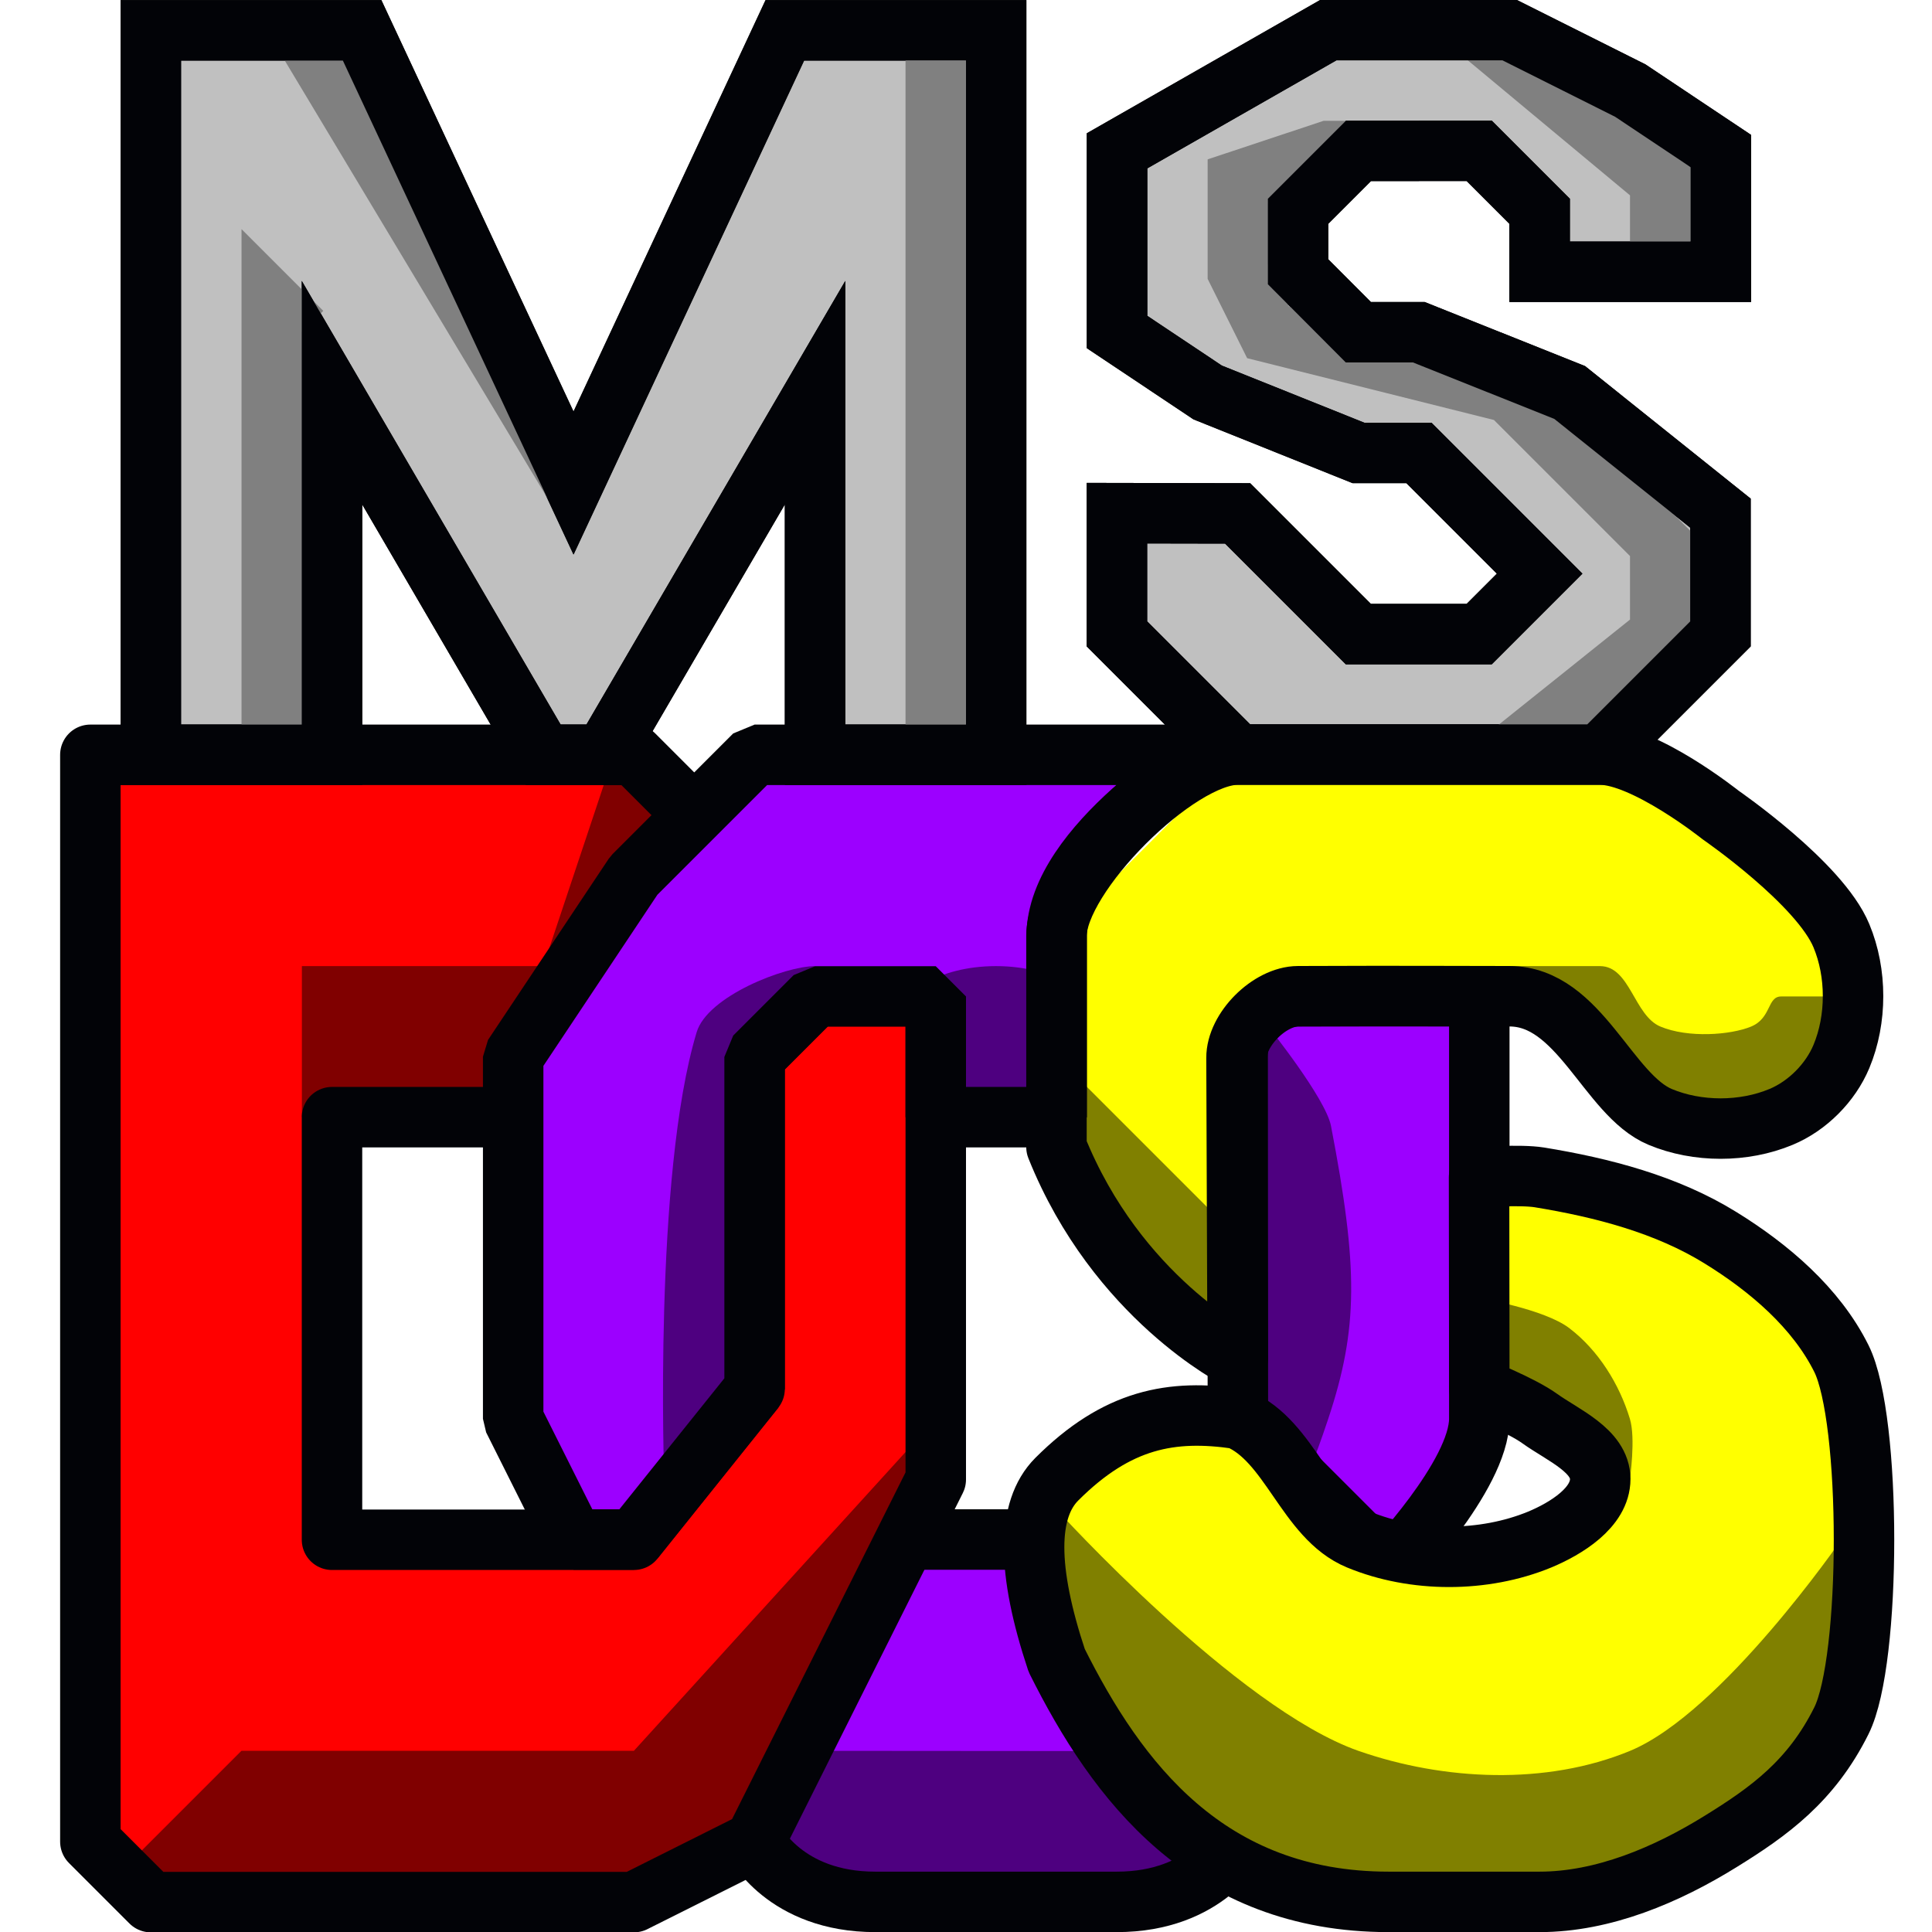 <?xml version="1.0" encoding="UTF-8" standalone="no"?>
<!-- Created with Inkscape (http://www.inkscape.org/) -->

<svg
   xmlns:dc="http://purl.org/dc/elements/1.1/"
   xmlns:cc="http://creativecommons.org/ns#"
   xmlns:rdf="http://www.w3.org/1999/02/22-rdf-syntax-ns#"
   xmlns:svg="http://www.w3.org/2000/svg"
   xmlns="http://www.w3.org/2000/svg"
   xmlns:xlink="http://www.w3.org/1999/xlink"
   xmlns:sodipodi="http://sodipodi.sourceforge.net/DTD/sodipodi-0.dtd"
   xmlns:inkscape="http://www.inkscape.org/namespaces/inkscape"
   width="32"
   height="32"
   viewBox="0 0 8.467 8.467"
   version="1.1"
   id="svg8"
   inkscape:version="0.92.3 (2405546, 2018-03-11)"
   sodipodi:docname="dosemu32.svg">
  <defs
     id="defs2" />
  <sodipodi:namedview
     id="base"
     pagecolor="#ffffff"
     bordercolor="#666666"
     borderopacity="1.0"
     inkscape:pageopacity="0.0"
     inkscape:pageshadow="2"
     inkscape:zoom="11.2"
     inkscape:cx="26.752868"
     inkscape:cy="17.945681"
     inkscape:document-units="mm"
     inkscape:current-layer="layer1"
     showgrid="true"
     units="px"
     inkscape:pagecheckerboard="false"
     inkscape:window-width="1920"
     inkscape:window-height="948"
     inkscape:window-x="0"
     inkscape:window-y="27"
     inkscape:window-maximized="1">
    <inkscape:grid
       type="xygrid"
       id="grid3713"
       empspacing="2"
       spacingx="0.132"
       spacingy="0.132" />
  </sodipodi:namedview>
  <g
     inkscape:label="Layer 1"
     inkscape:groupmode="layer"
     id="layer1"
     transform="translate(0,-288.533)">
    <path
       style="opacity:1;fill:#9c00ff;fill-opacity:1;fill-rule:nonzero;stroke:none;stroke-width:0.265;stroke-linecap:butt;stroke-linejoin:bevel;stroke-miterlimit:4;stroke-dasharray:none;stroke-opacity:1"
       d="m 5.424,293.164 c 0,-0.132 0.265,-0.265 0.265,-0.265 h 0.794 v 1.852 c 0,0.249 -0.397,0.661 -0.397,0.661 l -0.661,-0.661 c 0,0 10e-8,-1.058 0,-1.587 z"
       id="path859"
       inkscape:connector-curvature="0"
       sodipodi:nodetypes="sccsccs" />
    <path
       style="opacity:1;fill:#4e0080;fill-opacity:1;fill-rule:nonzero;stroke:none;stroke-width:0.265;stroke-linecap:butt;stroke-linejoin:round;stroke-miterlimit:4;stroke-dasharray:none;stroke-opacity:1"
       d="m 5.424,293.164 v 1.587 l 0.265,0.265 c 0,0 0,0.132 0.132,-0.265 0.132,-0.397 0.132,-0.661 0.012,-1.284 -0.024,-0.122 -0.276,-0.436 -0.276,-0.436 z"
       id="path970"
       inkscape:connector-curvature="0"
       sodipodi:nodetypes="ccczscc" />
    <path
       style="opacity:1;fill:#c0c0c0;fill-opacity:1;fill-rule:nonzero;stroke:#020307;stroke-width:0.265;stroke-linecap:butt;stroke-linejoin:miter;stroke-miterlimit:4;stroke-dasharray:none;stroke-opacity:1"
       d="m 0.661,291.841 v -3.175 H 1.587 l 0.926,1.984 0.926,-1.984 0.926,0 v 3.175 H 3.572 v -1.587 l -0.926,1.587 H 2.381 l -0.926,-1.587 v 1.587 z"
       id="path845"
       inkscape:connector-curvature="0"
       sodipodi:nodetypes="cccccccccccccc" />
    <path
       style="opacity:1;fill:#c0c0c0;fill-opacity:1;fill-rule:nonzero;stroke:#020307;stroke-width:0.265;stroke-linecap:butt;stroke-linejoin:miter;stroke-miterlimit:4;stroke-dasharray:none;stroke-opacity:1"
       d="m 4.895,290.782 v 0.529 l 0.529,0.529 h 1.587 l 0.529,-0.529 v -0.529 L 6.879,290.253 6.218,289.989 H 5.953 l -0.265,-0.265 v -0.265 l 0.265,-0.265 h 0.529 l 0.265,0.265 v 0.265 h 0.794 v -0.529 l -0.397,-0.265 -0.529,-0.265 h -0.794 l -0.926,0.529 v 0.794 l 0.397,0.265 0.661,0.265 h 0.265 l 0.529,0.529 -0.265,0.265 H 5.953 l -0.529,-0.529 z"
       id="path847"
       inkscape:connector-curvature="0" />
    <path
       style="opacity:1;fill:none;fill-opacity:1;fill-rule:nonzero;stroke:#020307;stroke-width:0.265;stroke-linecap:butt;stroke-linejoin:bevel;stroke-miterlimit:4;stroke-dasharray:none;stroke-opacity:1"
       d="m 5.424,293.164 c 0,-0.265 0.265,-0.265 0.265,-0.265 h 0.794 v 1.852 c 0,0.249 -0.397,0.661 -0.397,0.661 l -0.661,-0.661 z"
       id="path859-5"
       inkscape:connector-curvature="0"
       sodipodi:nodetypes="sccsccs" />
    <path
       style="opacity:1;fill:#9c00ff;fill-opacity:1;fill-rule:nonzero;stroke:none;stroke-width:0.265;stroke-linecap:butt;stroke-linejoin:bevel;stroke-miterlimit:4;stroke-dasharray:none;stroke-opacity:1"
       d="m 4.63,295.28 -0.661,0 -0.397,0.794 -0.265,0.529 0.265,0.265 H 5.159 l 0.265,-0.265 -0.529,-0.529 -0.265,-0.265 v -0.529"
       id="path855"
       inkscape:connector-curvature="0"
       sodipodi:nodetypes="cccccccccc" />
    <path
       style="opacity:1;fill:#ffff00;fill-opacity:1;fill-rule:nonzero;stroke:none;stroke-width:0.265;stroke-linecap:butt;stroke-linejoin:bevel;stroke-miterlimit:4;stroke-dasharray:none;stroke-opacity:1"
       d="m 6.482,293.693 h 0.265 l 0.794,0.265 0.529,0.529 v 1.587 l -0.529,0.529 -0.794,0.265 H 5.689 l -1.058,-1.058 v -0.794 l 0.265,-0.265 h 0.529 l 0.529,0.529 h 0.794 l 0.265,-0.265 -0.265,-0.265 -0.265,-0.132 z"
       id="path865-7"
       inkscape:connector-curvature="0" />
    <path
       style="opacity:1;fill:#ffff00;fill-opacity:1;fill-rule:nonzero;stroke:none;stroke-width:0.265;stroke-linecap:butt;stroke-linejoin:round;stroke-miterlimit:4;stroke-dasharray:none;stroke-opacity:1"
       d="M 5.424,294.486 4.63,293.693 v -1.058 l 0.794,-0.794 h 1.587 l 0.529,0.265 0.529,0.529 v 0.529 l -0.265,0.265 H 7.276 L 6.747,292.899 H 5.689 l -0.265,0.265 z"
       id="path861"
       inkscape:connector-curvature="0" />
    <path
       style="opacity:1;fill:#808000;fill-opacity:1;fill-rule:nonzero;stroke:none;stroke-width:0.265;stroke-linecap:butt;stroke-linejoin:round;stroke-miterlimit:4;stroke-dasharray:none;stroke-opacity:1"
       d="m 5.292,294.354 h 0.132 v -0.397 l -0.794,-0.794 -2e-7,0.529 z"
       id="path928"
       inkscape:connector-curvature="0"
       sodipodi:nodetypes="cccccc" />
    <path
       style="opacity:1;fill:#808000;fill-opacity:1;fill-rule:nonzero;stroke:none;stroke-width:0.265;stroke-linecap:butt;stroke-linejoin:bevel;stroke-miterlimit:4;stroke-dasharray:none;stroke-opacity:1"
       d="m 4.63,295.148 c 0,0 0.79,0.871 1.323,1.058 0.375,0.131 0.824,0.152 1.191,0 0.403,-0.167 0.926,-0.926 0.926,-0.926 l -10e-8,0 v 0.794 l -0.529,0.529 -0.529,0.265 H 5.556 l -0.926,-1.058 z"
       id="path907"
       inkscape:connector-curvature="0"
       sodipodi:nodetypes="csscccccccc" />
    <path
       style="opacity:1;fill:#808000;fill-opacity:1;fill-rule:nonzero;stroke:none;stroke-width:0.265;stroke-linecap:butt;stroke-linejoin:round;stroke-miterlimit:4;stroke-dasharray:none;stroke-opacity:1"
       d="m 6.482,294.751 0.661,0.265 c 0,0 0.026,-0.18 0,-0.265 -0.046,-0.152 -0.138,-0.3 -0.265,-0.397 -0.111,-0.085 -0.397,-0.132 -0.397,-0.132 z"
       id="path926"
       inkscape:connector-curvature="0"
       sodipodi:nodetypes="ccsscc" />
    <path
       style="opacity:1;fill:#4e0080;fill-opacity:1;fill-rule:nonzero;stroke:none;stroke-width:0.265;stroke-linecap:butt;stroke-linejoin:bevel;stroke-miterlimit:4;stroke-dasharray:none;stroke-opacity:1"
       d="m 3.572,296.206 -0.265,0.397 0.265,0.265 h 1.587 l 0.132,-0.132 -1e-7,-0.132 -0.397,-0.397 z"
       id="path909"
       inkscape:connector-curvature="0"
       sodipodi:nodetypes="cccccccc" />
    <path
       style="opacity:1;fill:none;fill-opacity:1;fill-rule:nonzero;stroke:#020307;stroke-width:0.265;stroke-linecap:butt;stroke-linejoin:round;stroke-miterlimit:4;stroke-dasharray:none;stroke-opacity:1"
       d="m 6.482,293.693 c 0,0 0.178,-0.014 0.265,0 0.275,0.045 0.557,0.118 0.794,0.265 0.212,0.131 0.418,0.306 0.529,0.529 0.132,0.265 0.132,1.323 0,1.587 -0.132,0.265 -0.317,0.398 -0.529,0.529 -0.237,0.147 -0.515,0.265 -0.794,0.265 -0.397,0 -0.265,-1e-5 -0.661,0 -0.794,0 -1.191,-0.529 -1.455,-1.058 -0.132,-0.397 -0.132,-0.661 0,-0.794 0.265,-0.265 0.504,-0.308 0.794,-0.265 0.23,0.096 0.299,0.434 0.529,0.529 0.244,0.101 0.549,0.101 0.794,0 0.115,-0.048 0.265,-0.14 0.265,-0.265 0,-0.125 -0.163,-0.192 -0.265,-0.265 -0.08,-0.058 -0.265,-0.132 -0.265,-0.132 z"
       id="path865"
       inkscape:connector-curvature="0"
       sodipodi:nodetypes="cssscssccccsssscc" />
    <path
       style="opacity:1;fill:#ff0000;fill-opacity:1;fill-rule:nonzero;stroke:none;stroke-width:0.265;stroke-linecap:butt;stroke-linejoin:miter;stroke-miterlimit:4;stroke-dasharray:none;stroke-opacity:1"
       d="m 3.175,292.238 -0.661,1.191 H 1.455 v 1.852 h 1.323 l 0.529,-0.661 v -0.926 -0.529 l 0.397,-0.397 0.397,0.132 -1e-7,2.117 -0.794,1.587 -0.529,0.265 H 0.661 l -0.265,-0.265 v -4.763 H 2.778 Z"
       id="path853-3"
       inkscape:connector-curvature="0"
       sodipodi:nodetypes="cccccccccccccccccc" />
    <path
       style="opacity:1;fill:#800000;fill-opacity:1;fill-rule:nonzero;stroke:none;stroke-width:0.265;stroke-linecap:butt;stroke-linejoin:bevel;stroke-miterlimit:4;stroke-dasharray:none;stroke-opacity:1"
       d="m 1.323,293.428 v -0.661 H 2.381 l 0.265,-0.794 0.132,-0.132 h 0.132 l 0.132,0.132 v 0.265 l -0.794,1.191 z"
       id="path890"
       inkscape:connector-curvature="0" />
    <path
       style="opacity:1;fill:#800000;fill-opacity:1;fill-rule:nonzero;stroke:none;stroke-width:0.265;stroke-linecap:butt;stroke-linejoin:bevel;stroke-miterlimit:4;stroke-dasharray:none;stroke-opacity:1"
       d="M 0.529,296.735 1.058,296.206 H 2.778 l 1.323,-1.455 v 0.397 L 3.175,296.603 2.778,296.868 H 0.661 l -0.132,-0.132"
       id="path888"
       inkscape:connector-curvature="0" />
    <path
       style="opacity:1;fill:none;fill-opacity:1;fill-rule:nonzero;stroke:#020307;stroke-width:0.265;stroke-linecap:butt;stroke-linejoin:round;stroke-miterlimit:4;stroke-dasharray:none;stroke-opacity:1"
       d="m 3.175,292.238 -0.661,1.191 H 1.455 v 1.852 h 1.323 l 0.529,-0.661 v -0.926 -0.529 l 0.397,-0.397 0.397,0.132 -1e-7,2.117 -0.794,1.587 -0.529,0.265 H 0.661 l -0.265,-0.265 v -4.763 H 2.249 2.778 Z"
       id="path853-6"
       inkscape:connector-curvature="0"
       sodipodi:nodetypes="ccccccccccccccccccc" />
    <path
       style="opacity:1;fill:#9c00ff;fill-opacity:1;fill-rule:nonzero;stroke:none;stroke-width:0.265;stroke-linecap:butt;stroke-linejoin:bevel;stroke-miterlimit:4;stroke-dasharray:none;stroke-opacity:1"
       d="M 2.778,295.28 H 2.514 l -0.265,-0.529 v -1.587 l 0.529,-0.794 0.529,-0.529 h 1.587 l 0.265,0.132 -0.529,0.661 v 0.794 H 4.101 v -0.529 H 3.572 l -0.265,0.265 v 1.455 z"
       id="path857"
       inkscape:connector-curvature="0"
       sodipodi:nodetypes="cccccccccccccccc" />
    <path
       style="opacity:1;fill:#4e0080;fill-opacity:1;fill-rule:nonzero;stroke:none;stroke-width:0.265;stroke-linecap:butt;stroke-linejoin:round;stroke-miterlimit:4;stroke-dasharray:none;stroke-opacity:1"
       d="m 3.969,292.899 0.132,0.529 h 0.529 l 0.132,-0.529 c 0,0 -0.132,-0.132 -0.397,-0.132 -0.265,0 -0.397,0.132 -0.397,0.132 z"
       id="path974"
       inkscape:connector-curvature="0"
       sodipodi:nodetypes="ccccsc" />
    <path
       style="opacity:1;fill:#808000;fill-opacity:1;fill-rule:nonzero;stroke:none;stroke-width:0.265;stroke-linecap:butt;stroke-linejoin:round;stroke-miterlimit:4;stroke-dasharray:none;stroke-opacity:1"
       d="m 6.615,292.767 c 0,0 0.265,0 0.397,0 0.132,0 0.149,0.217 0.265,0.265 0.122,0.051 0.307,0.037 0.397,0 0.09,-0.037 0.07,-0.132 0.132,-0.132 0.132,0 0.132,0 0.132,0 h 0.132 l -0.265,0.529 H 7.276 Z"
       id="path947"
       inkscape:connector-curvature="0"
       sodipodi:nodetypes="csszsccccc" />
    <path
       style="opacity:1;fill:none;fill-opacity:1;fill-rule:nonzero;stroke:#020307;stroke-width:0.265;stroke-linecap:butt;stroke-linejoin:round;stroke-miterlimit:4;stroke-dasharray:none;stroke-opacity:1"
       d="m 5.424,294.486 c 0,0 -0.529,-0.265 -0.794,-0.926 v -0.926 c 0,-0.265 0.529,-0.794 0.794,-0.794 h 1.588 c 0.197,0 0.529,0.265 0.529,0.265 0,0 0.434,0.299 0.529,0.529 0.068,0.163 0.068,0.366 0,0.529 -0.048,0.115 -0.149,0.217 -0.265,0.265 -0.163,0.068 -0.366,0.068 -0.529,0 -0.23,-0.096 -0.353,-0.529 -0.661,-0.529 -0.265,0 -0.422,-0.002 -0.926,0 -0.125,3.9e-4 -0.271,0.146 -0.27,0.271 z"
       id="path861-3"
       inkscape:connector-curvature="0"
       sodipodi:nodetypes="ccssscsssssssc" />
    <path
       style="opacity:1;fill:none;fill-opacity:1;fill-rule:nonzero;stroke:#020307;stroke-width:0.265;stroke-linecap:butt;stroke-linejoin:round;stroke-miterlimit:4;stroke-dasharray:none;stroke-opacity:1"
       d="M 3.969,295.28 H 4.498"
       id="path949"
       inkscape:connector-curvature="0" />
    <path
       style="opacity:1;fill:none;fill-opacity:1;fill-rule:nonzero;stroke:#020307;stroke-width:0.265;stroke-linecap:butt;stroke-linejoin:round;stroke-miterlimit:4;stroke-dasharray:none;stroke-opacity:1"
       d="m 3.307,296.603 c 0,0 0.132,0.265 0.529,0.265 0,0 0.661,0 1.058,0 0.397,0 0.529,-0.265 0.529,-0.265"
       id="path953"
       inkscape:connector-curvature="0"
       sodipodi:nodetypes="cccc" />
    <path
       style="opacity:1;fill:#4e0080;fill-opacity:1;fill-rule:nonzero;stroke:none;stroke-width:0.265;stroke-linecap:butt;stroke-linejoin:round;stroke-miterlimit:4;stroke-dasharray:none;stroke-opacity:1"
       d="m 3.572,292.767 c -0.132,0 -0.472,0.132 -0.519,0.29 -0.19,0.629 -0.142,1.959 -0.142,1.959 l 0.397,-0.397 v -1.455 z"
       id="path993"
       inkscape:connector-curvature="0"
       sodipodi:nodetypes="cscccc" />
    <path
       style="opacity:1;fill:none;fill-opacity:1;fill-rule:nonzero;stroke:#020307;stroke-width:0.265;stroke-linecap:butt;stroke-linejoin:bevel;stroke-miterlimit:4;stroke-dasharray:none;stroke-opacity:1"
       d="M 2.778,295.28 H 2.514 l -0.265,-0.529 v -1.587 l 0.529,-0.794 0.529,-0.529 h 1.588 l 0.397,0 c 0,0 -0.661,0.397 -0.661,0.794 0,0.265 -2e-7,0.794 -2e-7,0.794 H 4.101 v -0.529 H 3.572 l -0.265,0.265 v 1.455 z"
       id="path857-6"
       inkscape:connector-curvature="0"
       sodipodi:nodetypes="ccccccccsccccccc" />
    <path
       style="opacity:1;fill:none;fill-opacity:1;fill-rule:nonzero;stroke:#808080;stroke-width:0.265;stroke-linecap:butt;stroke-linejoin:miter;stroke-miterlimit:5;stroke-dasharray:none;stroke-opacity:1"
       d="m 1.191,291.841 0,-1.984 0.132,0.132"
       id="path995"
       inkscape:connector-curvature="0"
       sodipodi:nodetypes="ccc" />
    <path
       style="opacity:1;fill:none;fill-opacity:1;fill-rule:nonzero;stroke:#808080;stroke-width:0.265;stroke-linecap:butt;stroke-linejoin:miter;stroke-miterlimit:5;stroke-dasharray:none;stroke-opacity:1"
       d="M 1.323,288.666 2.514,290.65"
       id="path1020"
       inkscape:connector-curvature="0"
       sodipodi:nodetypes="cc" />
    <path
       style="opacity:1;fill:none;fill-opacity:1;fill-rule:nonzero;stroke:#020307;stroke-width:0.265;stroke-linecap:butt;stroke-linejoin:miter;stroke-miterlimit:4;stroke-dasharray:none;stroke-opacity:1"
       d="m 0.661,291.841 v -3.175 H 1.587 L 2.514,290.65 3.44,288.666 H 4.366 v 3.175 h -0.794 v -1.587 l -0.926,1.587 H 2.381 l -0.926,-1.587 v 1.587 z"
       id="path845-9"
       inkscape:connector-curvature="0"
       sodipodi:nodetypes="cccccccccccccc" />
    <path
       style="opacity:1;fill:none;fill-opacity:1;fill-rule:nonzero;stroke:#808080;stroke-width:0.265;stroke-linecap:butt;stroke-linejoin:miter;stroke-miterlimit:5;stroke-dasharray:none;stroke-opacity:1"
       d="m 4.101,291.708 v -2.91"
       id="path1024"
       inkscape:connector-curvature="0" />
    <path
       style="opacity:1;fill:none;fill-opacity:1;fill-rule:nonzero;stroke:#808080;stroke-width:0.265;stroke-linecap:butt;stroke-linejoin:miter;stroke-miterlimit:5;stroke-dasharray:none;stroke-opacity:1"
       d="m 6.615,291.841 0.661,-0.529 v -0.397 l -0.661,-0.661 -1.058,-0.265 -0.132,-0.265 v -0.397 l 0.397,-0.132 h 0.397"
       id="path1041"
       inkscape:connector-curvature="0"
       sodipodi:nodetypes="ccccccccc" />
    <path
       style="opacity:1;fill:none;fill-opacity:1;fill-rule:nonzero;stroke:#808080;stroke-width:0.265;stroke-linecap:butt;stroke-linejoin:miter;stroke-miterlimit:5;stroke-dasharray:none;stroke-opacity:1"
       d="m 7.276,289.724 v -0.397 l -0.794,-0.661"
       id="path1045"
       inkscape:connector-curvature="0" />
    <path
       style="opacity:1;fill:none;fill-opacity:1;fill-rule:nonzero;stroke:#020307;stroke-width:0.265;stroke-linecap:butt;stroke-linejoin:miter;stroke-miterlimit:4;stroke-dasharray:none;stroke-opacity:1"
       d="m 4.895,290.782 v 0.529 l 0.529,0.529 h 1.587 l 0.529,-0.529 v -0.529 L 6.879,290.253 6.218,289.989 H 5.953 L 5.689,289.724 v -0.265 l 0.265,-0.265 h 0.529 l 0.265,0.265 v 0.265 h 0.794 v -0.529 l -0.397,-0.265 -0.529,-0.265 h -0.794 l -0.926,0.529 v 0.794 l 0.397,0.265 0.661,0.265 h 0.265 l 0.529,0.529 -0.265,0.265 H 5.953 l -0.529,-0.529 z"
       id="path847-1"
       inkscape:connector-curvature="0" />
  </g>
</svg>
